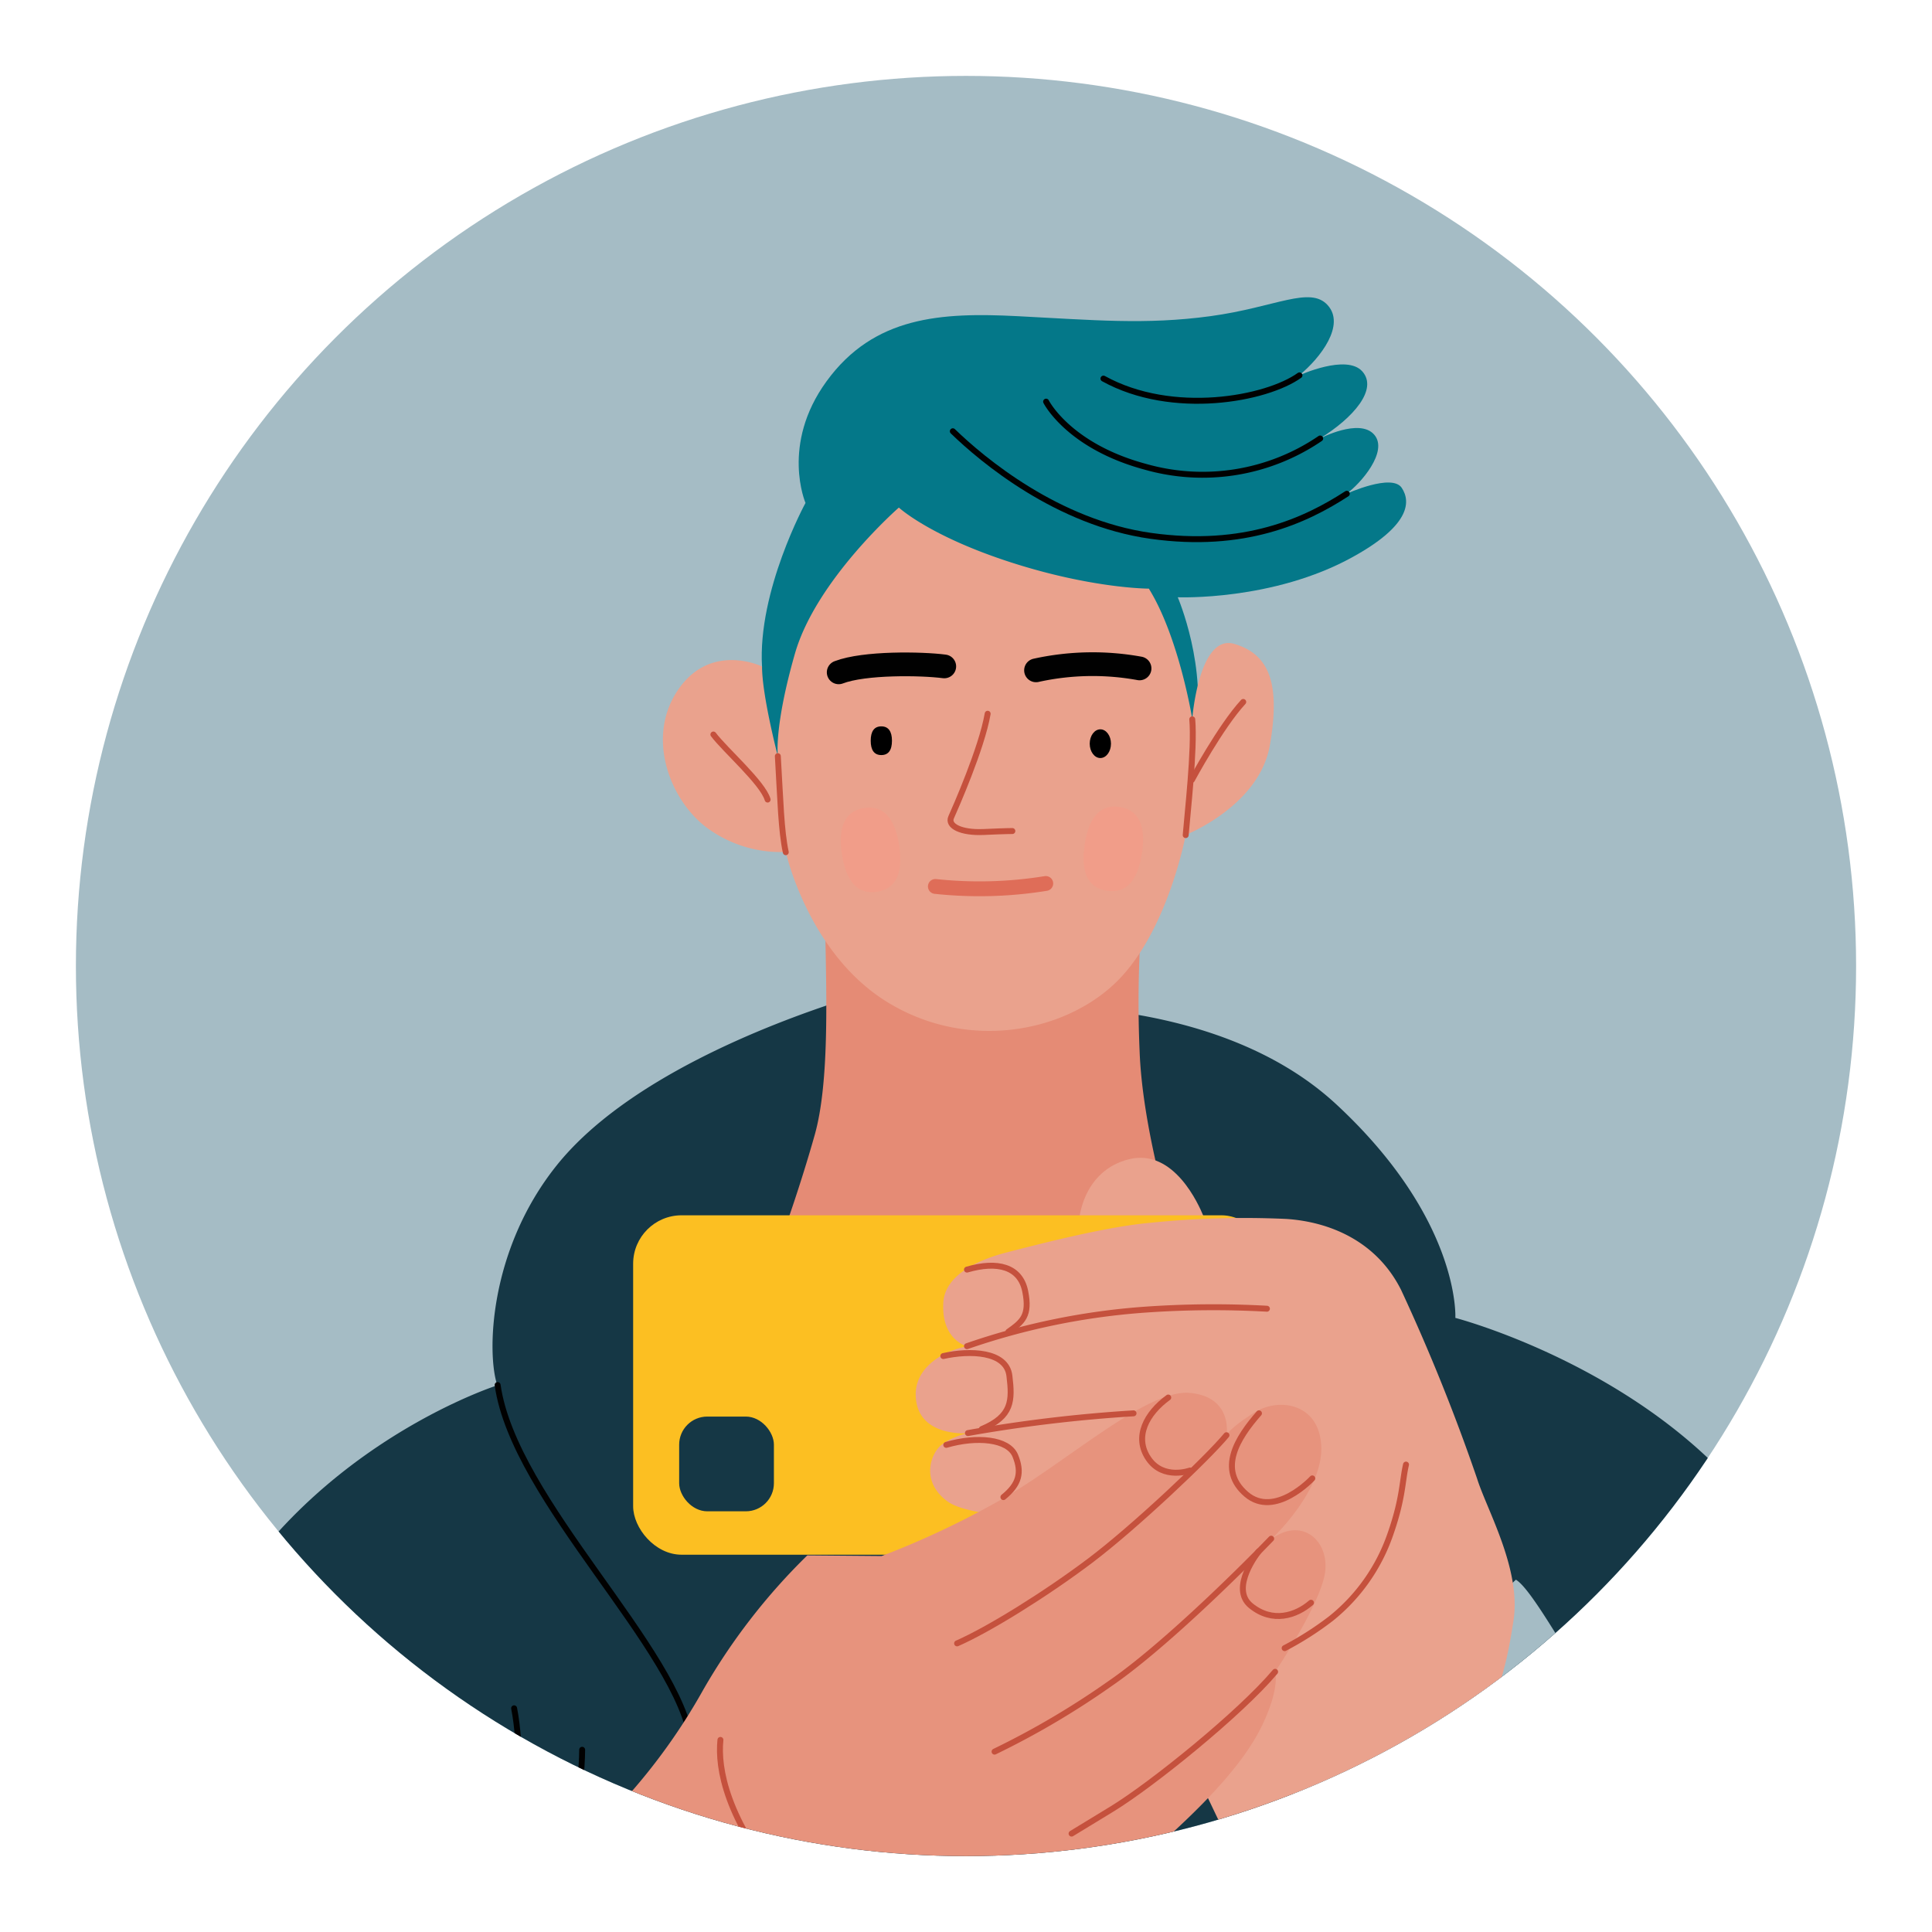 <svg xmlns="http://www.w3.org/2000/svg" xmlns:xlink="http://www.w3.org/1999/xlink" viewBox="0 0 280 280"><defs><style>.cls-1{fill:#bab891;}.cls-2{fill:#a5bcc5;}.cls-3{isolation:isolate;}.cls-4{clip-path:url(#clip-path);}.cls-5{fill:#d1ceb4;}.cls-6{clip-path:url(#clip-path-2);}.cls-7{fill:#153745;}.cls-14,.cls-15,.cls-16,.cls-8{fill:none;stroke-linecap:round;stroke-linejoin:round;}.cls-16,.cls-8{stroke:#010101;}.cls-14,.cls-8{stroke-width:0.86px;}.cls-9{fill:#e58b75;}.cls-10{fill:#047889;}.cls-11{fill:#eaa28d;}.cls-12{opacity:0.7;mix-blend-mode:multiply;}.cls-13{fill:#f49b87;}.cls-14{stroke:#c5513d;}.cls-15{stroke:#df6d58;stroke-width:2.15px;}.cls-16{stroke-width:3.44px;}.cls-17{fill:#fcbf22;}.cls-18{fill:#e7937d;}</style><clipPath id="clip-path"><circle id="SVGID" class="cls-1" cx="-220" cy="140" r="129"/></clipPath><clipPath id="clip-path-2"><circle id="SVGID-2" data-name="SVGID" class="cls-2" cx="140" cy="140" r="129"/></clipPath></defs><g class="cls-3"><g id="Layer_1" data-name="Layer 1"><circle id="SVGID-3" data-name="SVGID" class="cls-1" cx="-220" cy="140" r="129"/><g class="cls-4"><path class="cls-5" d="M-39.62,282.66c-38.82,17.26-86.26,1.23-86.26,1.23s-6.78,61-8,90.58,3.08,86.87,3.08,86.87h-18.06c-2.89-13.52-10.78-49.93-16-69.62-6.47-24.49-19-64.69-23.57-104.9s-5.23-83.18-5.85-92.88-61.62-2.47-61.62-2.47c-2.31,24.19-2.31,46.83-3.23,75s-6.93,78.56-9.7,112.75c-2.27,28-.52,68.37.2,82.1h-98.79s-10.47-146,14.18-197.16,69-61.62,69-61.62c9.86-16.63,24-28.34,37.58-32,0,0,20.34-2,38.82,1.24s32.35,15.71,32.35,15.71c12.48,0,36.51,3.69,62.39,14.79A396.89,396.89,0,0,0-65.5,219.2s0-6.78-3.08-22.8-8.62-32-6.16-40.05,58.53-19.71,58.53-19.71,11.09,38.81,16,64.08S-.8,265.41-39.62,282.66Z"/></g><circle id="SVGID-4" data-name="SVGID" class="cls-2" cx="140" cy="140" r="129"/><g class="cls-6"><path class="cls-7" d="M269.26,372.41c-21,8-35.42-1.53-42.4-8.22l-2.21-33.25s-41.62,11.53-70.78,12.3c-32.61.86-89.95-8.87-89.95-8.87L60,383.94a35.07,35.07,0,0,1-18.57,2.63c-14.58-2.15-30.88-12.87-31.74-42s4.72-61.34,15.87-96.95,46.52-46.85,46.52-46.85c-1.52-4.39-1.33-19.45,8.58-31.85s30.32-20.39,41.57-24l23,1s30.46-2.57,48.47,14.16S210.92,191,210.92,191s21.45,5.57,37.32,21,28.31,49.33,35.18,75.06S299.72,360.83,269.26,372.41Z"/><path class="cls-8" d="M72.12,200.73c2.39,16.82,26.41,38.27,28.12,52"/><path class="cls-8" d="M74.51,247.58c2.14,10.72-.86,35.18-.86,35.18"/><path class="cls-8" d="M84.37,253.59c0,5.14-2.14,21.87-2.14,21.87"/><path class="cls-9" d="M119.6,134.76c.19,10.1.57,22.31-1.53,29.74s-4.38,13.73-4.38,13.73l55.86-1.91s-4-13.15-4.39-24a161.74,161.74,0,0,1,.19-17.54Z"/><path class="cls-10" d="M110.44,96.63c-.66-11,6.3-23.74,6.3-23.74s-3.64-8.44,3.05-17.63c6.86-9.44,16.63-10,27.64-9.44s18.59,1.28,28,0,14.44-4.44,17-1.58-1,7.58-4.14,10.16c0,0,6.86-3.15,9.15-.57s-1.29,6.72-6.15,9.72c0,0,5.72-3,7.86-.57s-2,7.15-4,8.58c0,0,6.58-3,8-.86s1,5.55-7.06,10c-11.58,6.43-25.4,5.86-25.4,5.86s4.43,10.3,2.43,20.16-60.77,5-60.77,5l-2.86-12Z"/><path class="cls-11" d="M130.27,73.56s-12,10.48-15.06,21.16-2.48,14.87-2.48,14.87-2.29-8.77-2.29-13c0,0-7.43-3.62-12.2,3.43s-.95,16.4,4.58,20.21a18,18,0,0,0,11.06,3.24s3.24,14.68,14.68,21.74,25.35,4.57,33-2.67S171.84,121,171.84,121s10.67-4.19,12.2-13,0-13.16-5.15-14.68-6.1,10.86-6.1,10.86-1.91-11.82-6.29-18.87c0,0-8.2,0-20-3.81S130.27,73.56,130.27,73.56Z"/><path d="M129.27,107.35c0,1.38-.52,2.08-1.54,2.08s-1.54-.7-1.54-2.08.52-2.08,1.54-2.08S129.27,106,129.27,107.35Z"/><ellipse cx="159.47" cy="107.78" rx="1.54" ry="2.08"/><g class="cls-12"><path class="cls-13" d="M127.09,129.25c-2.75.41-4.46-1.43-5.07-5.45s.49-6.29,3.24-6.7,4.45,1.42,5.06,5.45S129.83,128.83,127.09,129.25Z"/></g><g class="cls-12"><path class="cls-13" d="M160.43,129.1c2.75.42,4.46-1.42,5.07-5.45s-.49-6.28-3.24-6.7-4.46,1.43-5.06,5.45S157.68,128.69,160.43,129.1Z"/></g><path class="cls-14" d="M112.73,109.59c.38,6.44.48,10.82,1.15,13.92"/><path class="cls-14" d="M172.79,104.25c.38,4.34-.72,13.78-.95,16.78"/><path class="cls-14" d="M103.39,106.45c1.72,2.28,7.15,7,7.86,9.43"/><path class="cls-14" d="M180.18,101.73c-3.29,3.57-7.44,11.29-7.44,11.29"/><path class="cls-14" d="M143.14,103.44c-.86,5-4.72,13.73-5.29,15s1.43,2.29,4.72,2.14,4.15-.14,4.15-.14"/><path class="cls-15" d="M135.56,128.47a60.14,60.14,0,0,0,16-.43"/><path class="cls-16" d="M121.55,97.44c3.72-1.43,12-1.29,15.3-.86"/><path class="cls-16" d="M150.15,97.15a38,38,0,0,1,15-.28"/><path class="cls-8" d="M188.33,54.4c-4.77,3.43-18.4,6-28.41.47"/><path class="cls-8" d="M191.33,63.55A30.27,30.27,0,0,1,166,67.65c-11.15-3-14.39-9.44-14.39-9.44"/><path class="cls-8" d="M195.19,71.56c-6,3.9-14.87,8-28.41,6.1s-24.4-11-28.69-15.16"/><path class="cls-2" d="M134.37,293.66c-6.37,9-23,33.28-29.84,43C96.72,347.72,75.93,374,71,376.7s-13,3.44-21.74.38-16.2-9.15-21-19.44-4.57-27.08,6.87-40.8,41-40.8,49.75-49.95c2.21-2.3,4.11-4.36,5.78-6.26,2.55,19.55,14,27.45,22.73,31.42C119.62,294.88,128.82,294.35,134.37,293.66Z"/><path class="cls-2" d="M219.69,228.94c2.29,1.34,7.44,10.87,13.73,20.59s21,33.56,27.07,42.52,11.06,17.16,11.06,17.16a44,44,0,0,1-3.05,34.32c-9.53,17.54-19.45,20.78-28.22,21.73s-16.4-3.81-16.4-3.81-17.15-25.55-27.07-44.61-18.68-43.47-19.25-46.33,3.81-4.77,3.81-4.77Z"/><path class="cls-11" d="M156.56,181c-1-4.33.55-11.4,7.08-13s10.12,6.69,10.74,8.17S156.56,181,156.56,181Z"/><rect class="cls-17" x="91.76" y="176.13" width="92.28" height="49.19" rx="7.02"/><rect class="cls-7" x="98.43" y="205.3" width="13.73" height="13.73" rx="4.07"/><path class="cls-11" d="M136.71,188.81c.2-3.87,4.72-6.15,9.15-7.29s14.3-3.72,20.73-4.29a133.17,133.17,0,0,1,19.88-.57c6.15.42,13,3.14,16.59,10.29a281.64,281.64,0,0,1,11,27.31c1.43,4.58,6.43,13.16,5.29,20.59s-3,16.88-12.87,25.31-22.45,10-28,7.58c0,0-12.15-25.45-16-33.6A116.88,116.88,0,0,1,156.73,220s-15.59.43-19.45-2.43-2.43-6.86-.86-8.15a9.74,9.74,0,0,1,3.86-1.71s-6.43.57-7.43-4.29,3.57-7.58,7.29-8.3C140.14,195.1,136.42,194.24,136.71,188.81Z"/><path class="cls-18" d="M192.05,227.8c-.58,4.57-7.25,14.49-7.25,14.49s.76,2.29-1.91,7.82-8.38,11.62-17.16,19.25-24,14.49-24,14.49-6.46,8.58-7.34,9.81c-5.55.69-14.75,1.22-21-1.61-8.74-4-20.18-11.87-22.73-31.42A86.25,86.25,0,0,0,101.86,245,89.59,89.59,0,0,1,117,225.42l10.78.09a126,126,0,0,0,17-8c9.54-5.35,21.36-16.21,27.65-15.64,6.1.55,5.38,5.78,5.34,6.09.05-.11.61-1.08,4-3.23,3.62-2.29,9.53-1.33,9.72,5s-7,13.13-7.24,13.34C188.62,219.8,192.62,223.22,192.05,227.8Z"/><path class="cls-14" d="M177.75,208c-2.72,3.3-13.3,13.31-19.74,18.17s-14.73,10-19.3,12"/><path class="cls-14" d="M169.31,202.54c-3.15,2.29-5,5.72-2.86,8.86s6,1.72,6,1.72"/><path class="cls-14" d="M184.23,223c-5.48,5.68-16.21,16.11-23.36,21a119.1,119.1,0,0,1-16.73,9.86"/><path class="cls-14" d="M182.46,204.83c-3.14,3.57-6,8.15-1.85,11.72s9.58-2.29,9.58-2.29"/><path class="cls-14" d="M184.8,242.29c-5.05,6-17.78,16.3-23.64,19.88l-5.86,3.57"/><path class="cls-14" d="M190,232.28c-2.14,1.86-5.57,3-8.72.43s1.14-7.87,1.14-7.87"/><path class="cls-14" d="M141.71,283.85c-6.29,1.19-19.59-.09-28-10.1s-9.73-17.45-9.3-21.59"/><path class="cls-14" d="M140.14,195.1a100.59,100.59,0,0,1,25.74-5.29,140.34,140.34,0,0,1,17.73-.14"/><path class="cls-14" d="M140.14,184c4.43-1.29,7.72-.43,8.44,3.14s-.43,4.44-2.44,5.87"/><path class="cls-14" d="M140.28,207.69a211.18,211.18,0,0,1,24-2.86"/><path class="cls-14" d="M136.71,196.53c3.86-.86,9.15-.71,9.58,2.86s.43,5.86-4,7.72"/><path class="cls-14" d="M137.14,209.4c4.43-1.29,9-.86,10,1.57s.57,4.15-1.72,6"/><path class="cls-14" d="M203.77,212.26c-.57,2.43-.43,4.86-2.29,10.15a26.85,26.85,0,0,1-8.58,12.16,45.44,45.44,0,0,1-6.72,4.29"/></g></g></g></svg>